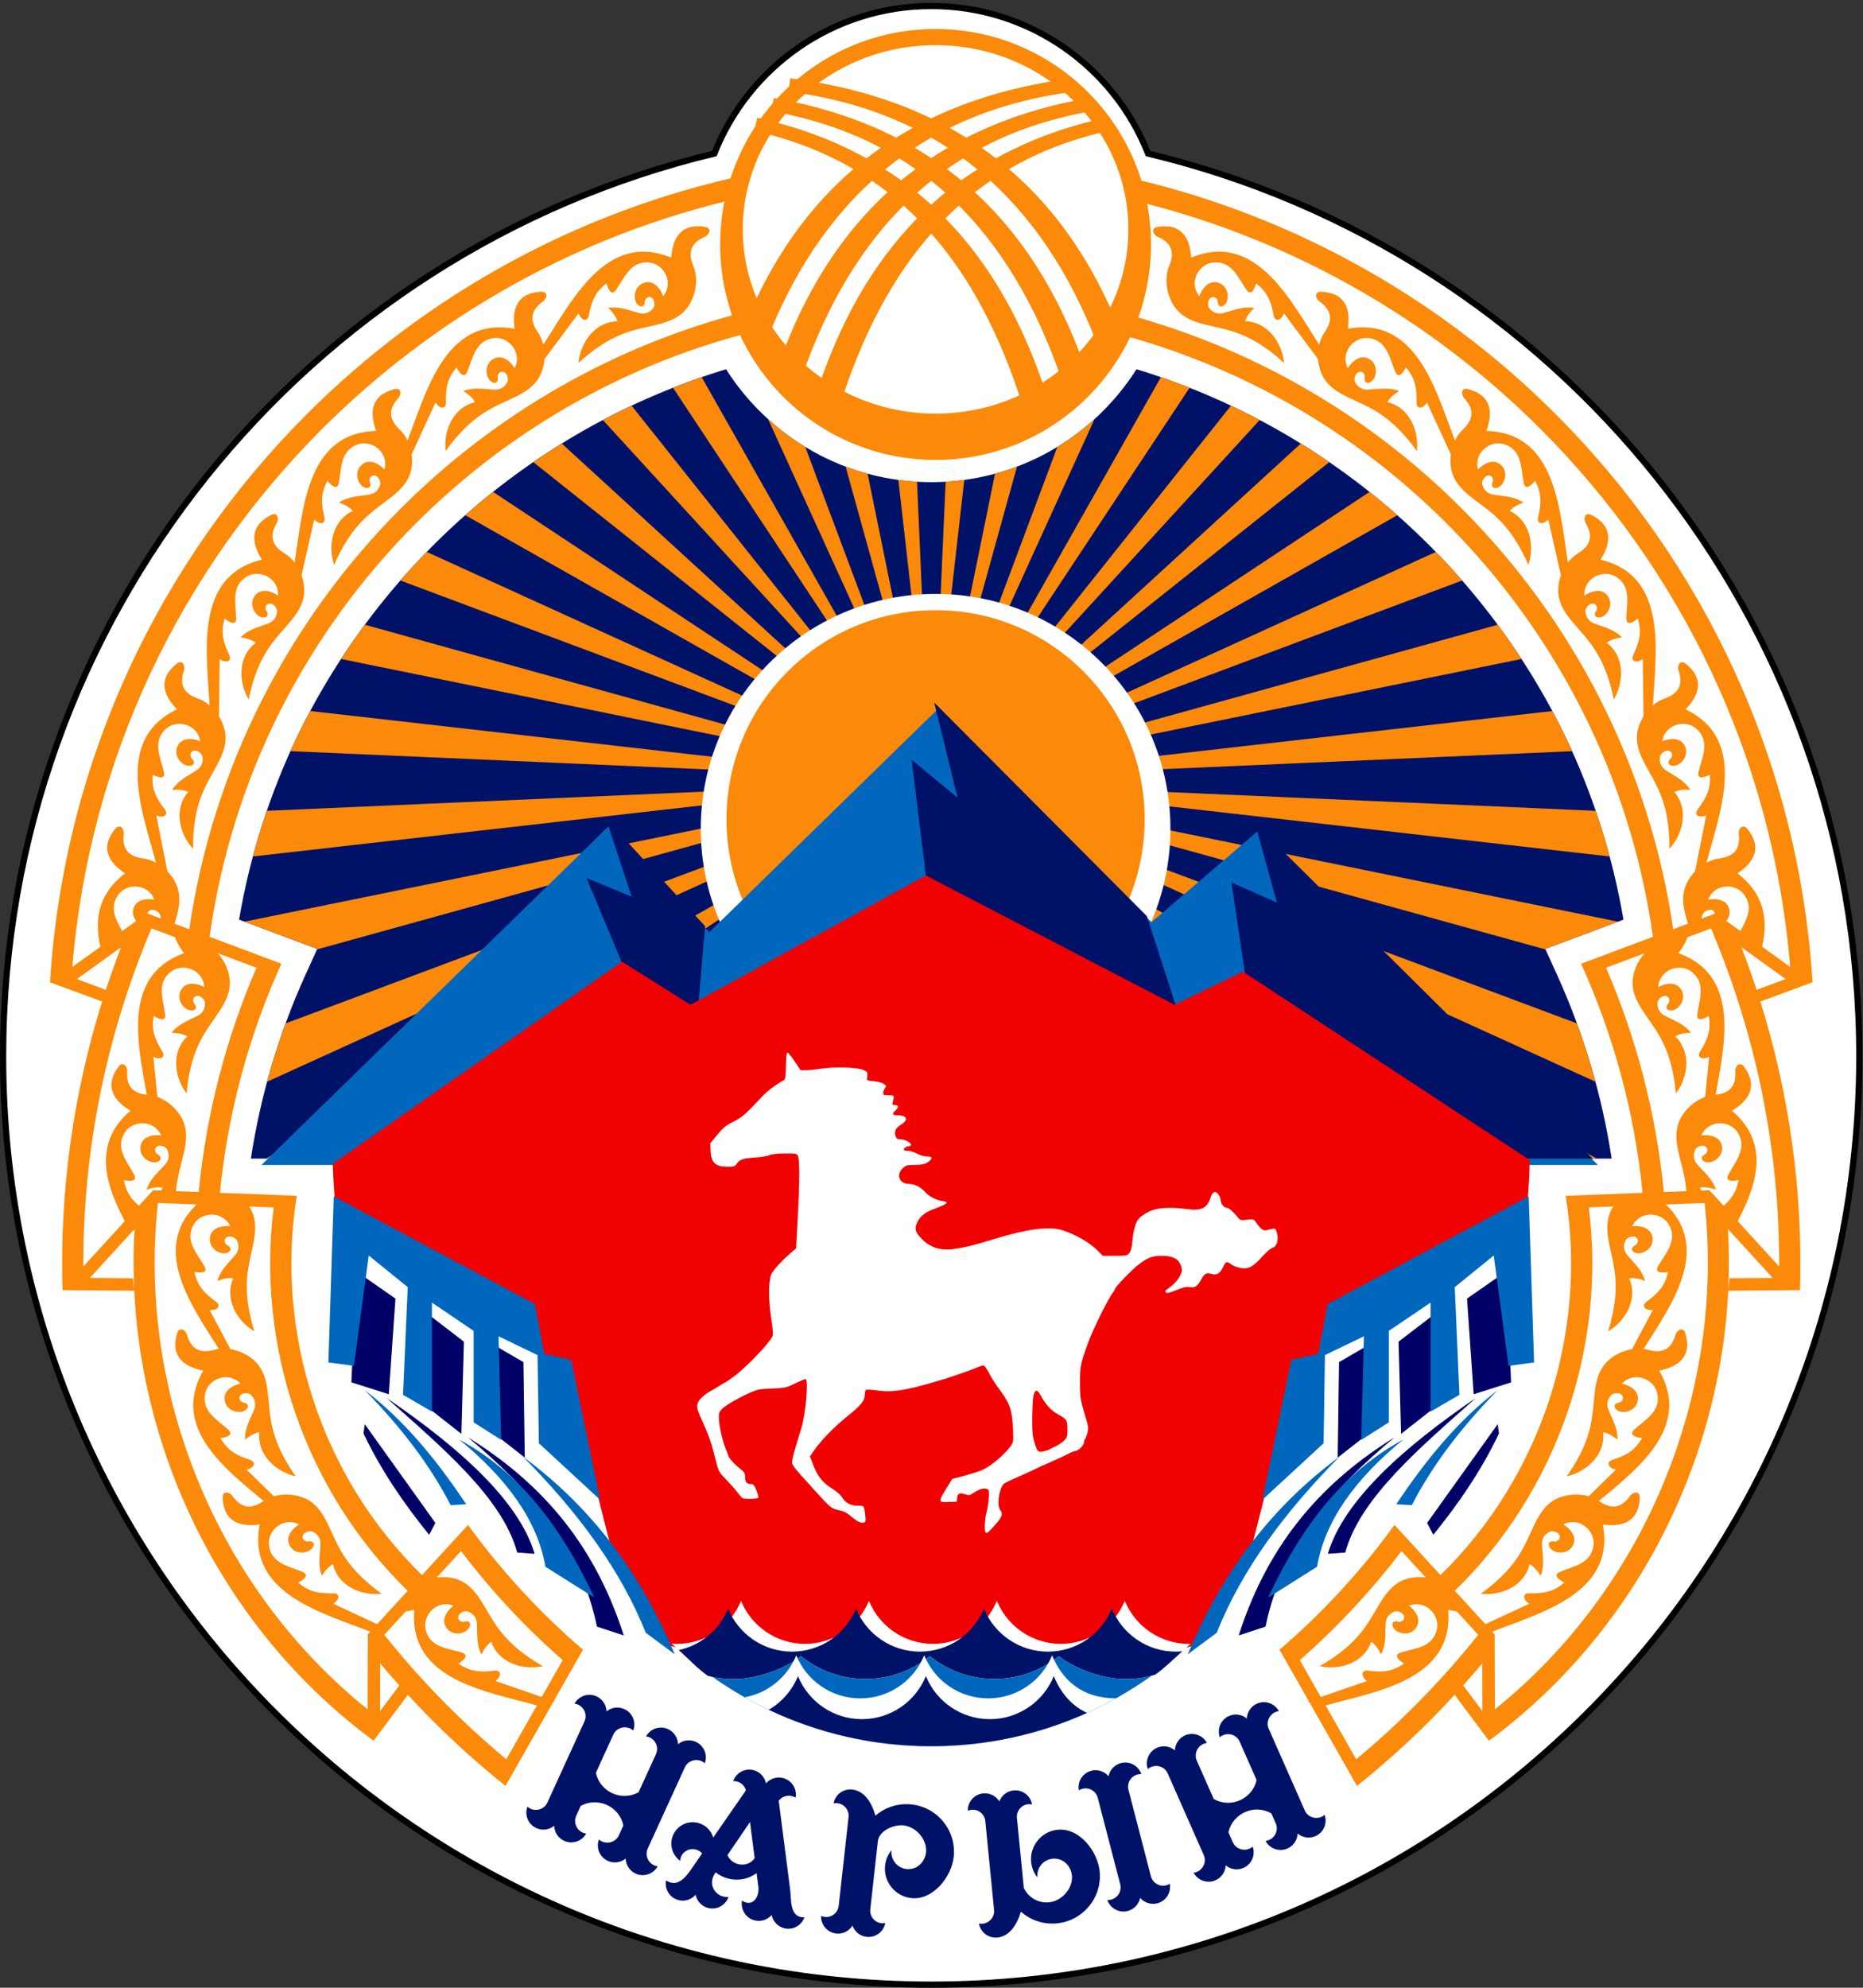 <?xml version="1.0" encoding="UTF-8" standalone="no"?>
<!-- Created with Inkscape (http://www.inkscape.org/) -->

<svg
   xmlns:dc="http://purl.org/dc/elements/1.1/"
   xmlns:cc="http://creativecommons.org/ns#"
   xmlns:rdf="http://www.w3.org/1999/02/22-rdf-syntax-ns#"
   xmlns:svg="http://www.w3.org/2000/svg"
   xmlns="http://www.w3.org/2000/svg"
   version="1.1"
   width="300"
   height="320"
   viewBox="0 0 84.667 90.311"
   id="svg2"
   xml:space="preserve"
   style="fill-rule:evenodd"><rect x="0" y="0" width="84.667" height="90.311" fill="#333333" stroke="none"/>
 <defs
   id="defs4"><style
     type="text/css"
     id="style6" /></defs>
 <g
   transform="matrix(0.081,0,0,0.081,2.822,42.333)"
   id="g4011"><path
     d="m 0,20 0,100 60,0 0,-20 -40,0 L 20,20 z"
     id="rect3023"
     style="fill:#9000cc;fill-opacity:1;stroke:none" /><path
     d="m 80,20 0,100 60,0 0,-20 -40,0 0,-20 40,0 L 140,60 l -40,0 0,-20 40,0 0,-20 z"
     id="rect3004"
     style="fill:#9000cc;fill-opacity:1;stroke:none" /><path
     d="m 210,40 0,20 20,0 c 5.523,0 10,4.477 10,10 0,5.523 -4.477,10 -10,10 l -20,0 0,20 20,0 c 16.569,0 30,-13.431 30,-30 0,-16.569 -13.431,-30 -30,-30 z m 20,-40 c -38.66,0 -70,31.34 -70,70 C 160,108.66 191.34,140 230,140 c 38.66,0 70,-31.34 70,-70 0,-38.66 -31.34,-70 -70,-70 z m 0,20 c 27.614,0 50,22.386 50,50 C 280,97.614 257.614,120 230,120 c -27.614,0 -50,-22.386 -50,-50 0,-27.614 22.386,-50 50,-50 z"
     id="path3029"
     style="fill:#9000cc;fill-opacity:1;stroke:none" /><path
     d="m 320,20 0,100 20,0 0,-62.781 40,62.781 20,0 0,-100 -20,0 0,62.781 L 340,20 z"
     id="rect3051"
     style="fill:#ff0000;fill-opacity:1;stroke:none" /><rect
     width="20"
     height="100"
     x="420"
     y="20"
     id="rect3002"
     style="fill:#9000cc;fill-opacity:1;stroke:none" /><path
     d="m 460,20 0,100 50,0 c 16.569,0 30,-13.431 30,-30 l 0,-40 C 540,33.431 526.569,20 510,20 z m 20,20 30,0 c 5.523,0 10,4.477 10,10 l 0,40 c 0,5.523 -4.477,10 -10,10 l -30,0 z"
     id="path3053"
     style="fill:#9000cc;fill-opacity:1;stroke:none" /><path
     d="m 660,20 -20,20 30,0 c 5.523,0 10,4.477 10,10 0,5.523 -4.477,10 -10,10 -16.569,0 -30,13.431 -30,30 l 0,30 60,0 0,-20 -40,0 0,-10 c 0,-5.523 4.477,-10 10,-10 16.569,0 30,-13.431 30,-30 0,-16.569 -13.431,-30 -30,-30 l -10,0 z"
     id="path3071"
     style="fill:#9000cc;fill-opacity:1;stroke:none" /><path
     d="m 790,3e-6 c -38.66,0 -70,31.34 -70,70 C 720,108.66 751.34,140 790,140 c 38.66,0 70,-31.34 70,-70 0,-38.66 -31.34,-70 -70,-70 z m 0,20 c 27.614,0 50,22.386 50,50 C 840,97.614 817.614,120 790,120 c -27.614,0 -50,-22.386 -50,-50 0,-27.614 22.386,-50 50,-50 z"
     id="path3041"
     style="fill:#9000cc;fill-opacity:1;stroke:none" /><path
     d="m 880,40 0,80 20,0 0,-100 z"
     id="rect3068"
     style="fill:#9000cc;fill-opacity:1;stroke:none" /><path
     d="m 920,20 0,60 30,0 c 5.523,0 10,4.477 10,10 0,5.523 -4.477,10 -10,10 l -30,0 20,20 10,0 c 16.569,0 30,-13.431 30,-30 0,-16.569 -13.431,-30 -30,-30 l -10,0 0,-20 40,0 0,-20 z"
     id="path3043"
     style="fill:#9000cc;fill-opacity:1;stroke:none" /></g><path
   d="m 42.322,1.085 c 4.466,0 8.234,2.995 9.403,7.086 7.306,1.754 13.834,5.505 18.974,10.645 6.697,6.697 11.039,15.752 11.674,25.812 l -2.37,0.877 c 1.304,4.171 1.937,8.593 1.8,13.112 l -3.261,0.027 c -0.388,7.936 -4.328,15.616 -10.877,20.445 l -1.099,-1.472 c -5.94,6.686 -14.6,10.901 -24.244,10.901 -9.644,0 -18.305,-4.215 -24.244,-10.901 l -1.099,1.472 C 10.43,74.26 6.489,66.58 6.102,58.644 l -3.261,-0.027 c -0.137,-4.519 0.496,-8.941 1.8,-13.112 l -2.37,-0.877 c 0.635,-10.06 4.976,-19.115 11.674,-25.812 5.14,-5.14 11.668,-8.891 18.974,-10.645 1.17,-4.091 4.938,-7.086 9.403,-7.086 z"
   id="path10"
   style="fill:#ffffff;fill-rule:nonzero" /><path
   d="m 42.325,0.273 c -4.478,0 -8.31,2.776 -9.86,6.703 C 13.926,11.416 0.141,28.096 0.141,47.995 c 0,23.295 18.889,42.175 42.183,42.175 23.295,0 42.175,-18.88 42.175,-42.175 0,-19.902 -13.782,-36.582 -32.323,-41.019 -1.55,-3.927 -5.373,-6.703 -9.851,-6.703 z"
   id="circle12"
   style="fill:#ffffff;stroke:#000000;stroke-width:0.282;stroke-miterlimit:4;stroke-opacity:1;stroke-dasharray:none" /><path
   d="m 51.649,16.775 c 8.585,2.613 15.642,8.737 19.496,16.7 1.239,2.596 2.137,5.385 2.636,8.307 l -3.553,1.332 0.531,1.167 0.001,0.002 c 1.205,2.656 2.044,5.473 2.484,8.357 l -61.843,0 c 0.44,-2.885 1.279,-5.701 2.484,-8.357 l 8.8e-4,-0.002 0.531,-1.167 -3.553,-1.332 c 0.499,-2.922 1.397,-5.71 2.635,-8.305 3.854,-7.964 10.911,-14.089 19.497,-16.702 1.959,3.084 5.404,5.131 9.327,5.131 3.923,0 7.368,-2.047 9.327,-5.131 z"
   id="_155966352"
   style="fill:#001268;fill-opacity:1" /><path
   d="m 52.758,17.135 c 0.439,0.151 0.874,0.312 1.304,0.482 l -10.658,16.111 -0.028,-0.017 9.383,-16.575 z m 3.186,1.295 c 0.441,0.208 0.875,0.425 1.305,0.652 l -13.588,14.836 -0.025,-0.022 12.308,-15.466 z m 3.173,1.721 c 0.439,0.271 0.87,0.553 1.294,0.844 l -16.526,13.152 -0.022,-0.025 15.253,-13.97 z m 3.124,2.197 c 0.43,0.342 0.851,0.696 1.263,1.06 l -19.431,11 -0.017,-0.028 18.186,-12.031 z m 3.014,2.728 c 0.41,0.422 0.809,0.855 1.196,1.298 l -22.235,8.32 -0.013,-0.031 21.052,-9.587 z m 2.812,3.309 c 0.375,0.507 0.736,1.025 1.081,1.554 l -24.835,5.06 -0.008,-0.032 23.762,-6.582 z m 2.482,3.919 c 0.207,0.386 0.406,0.776 0.597,1.171 0.103,0.217 0.204,0.435 0.303,0.654 l -27.089,1.188 -0.003,-0.033 26.191,-2.979 z m 1.972,4.534 c 0.234,0.682 0.445,1.373 0.633,2.075 l -28.797,-3.276 0.003,-0.033 28.16,1.235 z m 1.015,5.037 -3.306,1.239 0.011,0.024 -25.935,-7.184 0,-4e-5 0.008,-0.032 29.222,5.954 z m -1.868,4.623 c 0.319,0.871 0.6,1.755 0.841,2.65 l -28.305,-12.89 0.013,-0.031 27.451,10.271 z m 0.897,6.143 -4.172,0 -24.336,-16.1 0.017,-0.028 28.491,16.128 z m -56.309,0 -4.172,0 28.491,-16.128 0.017,0.028 -24.336,16.1 z m -4.117,-3.494 c 0.242,-0.895 0.523,-1.779 0.842,-2.65 l 27.451,-10.271 0.013,0.031 -28.305,12.89 z m 2.268,-6.01 0.011,-0.024 -3.306,-1.239 29.222,-5.954 0.008,0.032 -25.935,7.184 z m -2.914,-4.224 c 0.188,-0.701 0.4,-1.393 0.634,-2.075 l 28.16,-1.234 0.003,0.033 -28.796,3.276 z m 1.705,-4.784 c 0.098,-0.219 0.199,-0.436 0.302,-0.652 0.191,-0.396 0.391,-0.787 0.598,-1.173 l 26.191,2.979 -0.003,0.033 -27.089,-1.188 z m 2.302,-4.19 c 0.345,-0.529 0.706,-1.048 1.081,-1.554 l 23.762,6.582 0,5e-5 -0.008,0.032 -24.835,-5.06 z m 2.697,-3.565 c 0.387,-0.444 0.785,-0.877 1.196,-1.298 l 21.051,9.587 -0.013,0.031 -22.235,-8.32 z m 2.947,-2.966 c 0.412,-0.364 0.833,-0.717 1.263,-1.06 l 18.186,12.031 -0.017,0.028 -19.431,-11 z m 3.092,-2.413 c 0.424,-0.291 0.856,-0.573 1.295,-0.844 l 15.253,13.97 -0.022,0.025 -16.526,-13.151 z m 3.162,-1.913 c 0.429,-0.227 0.864,-0.445 1.305,-0.652 l 12.308,15.466 -0.025,0.022 -13.588,-14.836 z m 3.187,-1.466 c 0.43,-0.17 0.865,-0.33 1.304,-0.482 l 9.383,16.575 -0.028,0.017 -10.658,-16.111 z m 4.322,1.425 c 0.52,0.472 1.086,0.896 1.689,1.263 l 4.963,13.263 -0.031,0.013 -6.621,-14.538 z m 3.523,2.157 c 0.326,0.123 0.659,0.231 0.999,0.323 l 2.435,11.948 -0.032,0.008 -3.402,-12.279 z m 2.396,0.606 c 0.28,0.038 0.563,0.066 0.85,0.082 l 0.506,11.536 -0.033,0.003 -1.322,-11.621 z m 2.148,0.082 c 0.286,-0.017 0.57,-0.044 0.85,-0.082 l -1.322,11.621 -0.033,-0.003 0.506,-11.536 z m 2.246,-0.365 c 0.34,-0.092 0.673,-0.2 0.999,-0.323 l -3.401,12.279 -0.032,-0.008 2.435,-11.948 z m 2.834,-1.218 c 0.603,-0.367 1.169,-0.79 1.689,-1.263 l -6.621,14.538 -0.031,-0.013 4.963,-13.263 z"
   id="_155966448"
   style="fill:#fb8a0a;fill-opacity:1" /><path
   d="m 24.572,77.53 c -2.392,-0.676 -6.009,-1.151 -5.743,-4.39 -0.285,0.07 -0.565,0.103 -0.817,0.071 l 1.273,-1.39 c 0.276,-0.122 0.587,-0.178 0.893,-0.17 1.177,0.031 1.561,0.87 2.102,1.775 0.419,0.701 0.978,1.465 2.392,2.275 -0.948,0.207 -2.034,-0.175 -2.345,-1.11 -0.183,0.125 -0.327,0.33 -0.449,0.58 -0.24,-0.479 -0.179,-0.908 -0.208,-1.415 -0.013,-0.233 -0.136,-0.432 -0.397,-0.535 -0.174,-0.069 -0.507,0.099 -0.436,0.324 0.011,0.071 0.146,0.168 0.247,0.136 0.379,-0.099 0.334,0.252 0.108,0.413 -0.35,0.234 -0.832,0.13 -0.978,-0.282 -0.113,-0.319 0.136,-0.667 0.398,-0.858 -0.735,-0.291 -1.42,0.412 -1.267,1.081 0.187,0.815 0.977,0.844 1.641,1.047 0.393,0.12 0.014,0.402 -0.148,0.503 0.552,0.382 0.996,0.397 1.639,0.32 0.281,-0.034 0.353,0.219 0.046,0.473 l 2.692,0.927 -0.645,0.225 z"
   id="_155905104"
   style="fill:#fb8a0a;fill-opacity:1" /><path
   d="m 12.568,68.69 c -1.877,-1.629 -4.949,-3.597 -3.33,-6.416 -0.844,-0.17 -1.514,-0.612 -1.187,-1.701 0.093,-0.31 0.381,-0.159 0.446,0.07 0.181,0.641 0.584,0.871 1.245,0.684 0.439,-0.117 0.932,-0.038 1.351,0.173 1.052,0.529 1.043,1.451 1.148,2.5 0.081,0.812 0.262,1.742 1.198,3.076 -0.946,-0.216 -1.766,-1.023 -1.65,-2.002 -0.219,0.036 -0.436,0.16 -0.653,0.334 -0.014,-0.535 0.224,-0.898 0.413,-1.369 0.087,-0.216 0.061,-0.448 -0.132,-0.653 -0.128,-0.136 -0.501,-0.126 -0.532,0.108 -0.021,0.069 0.061,0.214 0.166,0.228 0.386,0.071 0.195,0.371 -0.078,0.42 -0.417,0.062 -0.808,-0.236 -0.765,-0.671 0.033,-0.337 0.407,-0.546 0.725,-0.607 -0.542,-0.576 -1.46,-0.231 -1.606,0.439 -0.177,0.817 0.526,1.18 1.04,1.646 0.305,0.276 -0.158,0.37 -0.348,0.392 0.337,0.58 0.732,0.783 1.348,0.987 0.269,0.089 0.227,0.349 -0.16,0.448 l 2.043,1.984 -0.679,-0.071 z"
   id="_157415344"
   style="fill:#fb8a0a;fill-opacity:1" /><path
   d="m 17.061,74.222 c -2.309,-0.919 -5.858,-1.765 -5.259,-4.959 -0.853,0.118 -1.631,-0.079 -1.682,-1.215 -0.014,-0.324 0.307,-0.276 0.444,-0.081 0.383,0.546 0.838,0.63 1.401,0.236 0.376,-0.255 0.867,-0.343 1.332,-0.282 1.168,0.152 1.463,1.026 1.908,1.982 0.344,0.74 0.821,1.558 2.145,2.509 -0.965,0.108 -2.005,-0.384 -2.218,-1.346 -0.195,0.106 -0.359,0.294 -0.506,0.531 -0.19,-0.501 -0.085,-0.921 -0.061,-1.429 0.011,-0.233 -0.09,-0.443 -0.34,-0.573 -0.166,-0.086 -0.515,0.046 -0.467,0.277 0.004,0.072 0.128,0.182 0.232,0.161 0.387,-0.06 0.306,0.285 0.064,0.422 -0.373,0.196 -0.841,0.043 -0.944,-0.381 -0.08,-0.329 0.205,-0.649 0.484,-0.812 -0.701,-0.366 -1.455,0.264 -1.371,0.944 0.102,0.83 0.885,0.941 1.524,1.211 0.379,0.16 -0.028,0.402 -0.199,0.485 0.509,0.437 0.949,0.498 1.598,0.487 0.283,-0.005 0.329,0.255 -0.003,0.475 l 2.194,1.019 -0.276,0.338 z"
   id="_157415584"
   style="fill:#fb8a0a;fill-opacity:1" /><path
   d="m 10.24,61.758 c -1.288,-2.125 -3.609,-4.939 -1.206,-7.127 l 2.061,-0.108 c 0.766,0.808 0.484,1.665 0.268,2.671 -0.172,0.798 -0.284,1.738 0.198,3.295 -0.835,-0.496 -1.368,-1.515 -0.958,-2.411 -0.219,-0.033 -0.464,0.018 -0.724,0.118 0.151,-0.514 0.488,-0.786 0.813,-1.177 0.149,-0.179 0.195,-0.408 0.074,-0.662 -0.08,-0.168 -0.439,-0.273 -0.54,-0.06 -0.041,0.06 -0.008,0.223 0.088,0.268 0.345,0.186 0.072,0.413 -0.203,0.376 -0.416,-0.068 -0.697,-0.473 -0.523,-0.873 0.135,-0.311 0.555,-0.395 0.876,-0.356 -0.339,-0.714 -1.32,-0.667 -1.663,-0.073 -0.419,0.723 0.139,1.284 0.486,1.885 0.206,0.356 -0.264,0.304 -0.451,0.267 0.143,0.656 0.457,0.969 0.981,1.352 0.229,0.167 0.109,0.401 -0.289,0.377 l 1.337,2.514 -0.625,-0.275 z"
   id="_157691368"
   style="fill:#fb8a0a;fill-opacity:1" /><path
   d="m 24.575,15.837 c 1.372,-2.072 2.927,-5.372 5.932,-4.131 0.059,-0.859 0.412,-1.58 1.533,-1.397 0.32,0.052 0.207,0.357 -0.012,0.451 -0.612,0.263 -0.788,0.691 -0.518,1.323 0.173,0.42 0.158,0.919 0.004,1.362 -0.388,1.112 -1.304,1.222 -2.331,1.461 -0.795,0.185 -1.693,0.485 -2.895,1.585 0.092,-0.966 0.787,-1.883 1.772,-1.895 -0.064,-0.213 -0.215,-0.412 -0.416,-0.605 0.529,-0.083 0.919,0.106 1.411,0.233 0.226,0.058 0.452,0.002 0.63,-0.215 0.118,-0.144 0.06,-0.513 -0.176,-0.514 -0.071,-0.011 -0.205,0.088 -0.205,0.194 -0.021,0.392 -0.342,0.241 -0.427,-0.024 -0.116,-0.405 0.13,-0.832 0.566,-0.846 0.338,-0.011 0.594,0.333 0.695,0.641 0.501,-0.612 0.04,-1.478 -0.643,-1.536 -0.833,-0.07 -1.102,0.674 -1.498,1.244 -0.234,0.338 -0.387,-0.109 -0.434,-0.294 -0.532,0.409 -0.682,0.827 -0.804,1.464 -0.053,0.278 -0.317,0.27 -0.465,-0.101 l -1.703,2.282 -0.018,-0.682 z"
   id="_155690880"
   style="fill:#fb8a0a;fill-opacity:1" /><path
   d="m 18.443,20.212 c 0.912,-2.312 1.747,-5.863 4.943,-5.274 -0.121,-0.852 0.074,-1.631 1.209,-1.685 0.324,-0.015 0.277,0.306 0.082,0.444 -0.544,0.384 -0.627,0.84 -0.232,1.401 0.256,0.375 0.346,0.866 0.286,1.331 -0.149,1.168 -1.022,1.466 -1.976,1.914 -0.739,0.346 -1.556,0.826 -2.503,2.152 -0.111,-0.964 0.378,-2.006 1.339,-2.222 -0.106,-0.195 -0.295,-0.358 -0.533,-0.505 0.5,-0.191 0.921,-0.087 1.428,-0.066 0.233,0.01 0.443,-0.092 0.572,-0.342 0.086,-0.166 -0.048,-0.515 -0.279,-0.466 -0.072,0.004 -0.182,0.129 -0.16,0.232 0.061,0.387 -0.285,0.307 -0.422,0.066 -0.197,-0.372 -0.046,-0.841 0.378,-0.945 0.329,-0.081 0.65,0.203 0.813,0.482 0.363,-0.702 -0.268,-1.454 -0.948,-1.368 -0.829,0.104 -0.938,0.888 -1.206,1.528 -0.159,0.379 -0.402,-0.026 -0.485,-0.197 -0.435,0.511 -0.495,0.951 -0.482,1.599 0.006,0.283 -0.254,0.33 -0.475,-0.002 l -1.192,2.586 -0.159,-0.664 z"
   id="_155966136"
   style="fill:#fb8a0a;fill-opacity:1" /><path
   d="m 13.355,25.766 c 0.411,-2.451 0.489,-6.098 3.738,-6.187 -0.295,-0.809 -0.267,-1.611 0.833,-1.9 0.313,-0.082 0.335,0.242 0.172,0.417 -0.453,0.489 -0.439,0.952 0.065,1.419 0.329,0.314 0.518,0.775 0.557,1.242 0.097,1.174 -0.695,1.647 -1.535,2.283 -0.651,0.492 -1.35,1.132 -2,2.626 -0.309,-0.92 -0.047,-2.041 0.848,-2.452 -0.145,-0.168 -0.363,-0.289 -0.626,-0.383 0.45,-0.291 0.883,-0.277 1.384,-0.361 0.23,-0.038 0.414,-0.182 0.488,-0.453 0.049,-0.18 -0.154,-0.493 -0.369,-0.398 -0.07,0.018 -0.151,0.164 -0.108,0.26 0.14,0.366 -0.214,0.36 -0.399,0.152 -0.27,-0.323 -0.219,-0.813 0.173,-1.003 0.305,-0.147 0.678,0.063 0.896,0.302 0.209,-0.763 -0.565,-1.366 -1.212,-1.141 -0.789,0.274 -0.733,1.064 -0.862,1.746 -0.077,0.404 -0.398,0.058 -0.516,-0.092 -0.32,0.59 -0.286,1.033 -0.139,1.664 0.064,0.276 -0.179,0.375 -0.465,0.097 l -0.628,2.777 -0.294,-0.616 z"
   id="_155904576"
   style="fill:#fb8a0a;fill-opacity:1" /><path
   d="m 9.533,32.257 c -0.108,-2.483 -0.789,-6.067 2.37,-6.829 -0.457,-0.73 -0.596,-1.52 0.419,-2.032 0.289,-0.146 0.377,0.167 0.255,0.372 -0.341,0.572 -0.232,1.023 0.359,1.375 0.387,0.238 0.668,0.651 0.803,1.1 0.339,1.128 -0.337,1.755 -1.027,2.552 -0.534,0.617 -1.085,1.387 -1.411,2.984 -0.493,-0.836 -0.471,-1.986 0.32,-2.575 -0.176,-0.135 -0.416,-0.207 -0.692,-0.245 0.379,-0.378 0.806,-0.455 1.278,-0.641 0.217,-0.086 0.367,-0.264 0.383,-0.545 0.011,-0.186 -0.253,-0.451 -0.444,-0.312 -0.065,0.033 -0.114,0.192 -0.051,0.277 0.213,0.329 -0.135,0.396 -0.359,0.232 -0.332,-0.26 -0.384,-0.75 -0.039,-1.017 0.267,-0.208 0.676,-0.079 0.939,0.109 0.046,-0.789 -0.836,-1.219 -1.423,-0.864 -0.715,0.433 -0.496,1.193 -0.48,1.887 0.009,0.411 -0.378,0.139 -0.524,0.017 -0.19,0.644 -0.065,1.07 0.21,1.657 0.12,0.256 -0.098,0.404 -0.435,0.192 l -0.037,2.847 -0.415,-0.542 z"
   id="_157414648"
   style="fill:#fb8a0a;fill-opacity:1" /><path
   d="m 7.144,39.4 c -0.621,-2.406 -2.033,-5.77 0.899,-7.172 -0.599,-0.619 -0.899,-1.363 -0.012,-2.074 0.253,-0.203 0.404,0.085 0.327,0.311 -0.215,0.631 -0.014,1.049 0.636,1.27 0.428,0.153 0.789,0.498 1.014,0.909 0.566,1.032 0.035,1.787 -0.474,2.71 -0.394,0.715 -0.773,1.583 -0.76,3.212 -0.656,-0.715 -0.873,-1.845 -0.223,-2.585 -0.201,-0.095 -0.45,-0.116 -0.728,-0.095 0.292,-0.449 0.694,-0.612 1.117,-0.892 0.194,-0.129 0.304,-0.335 0.262,-0.612 -0.028,-0.184 -0.341,-0.388 -0.499,-0.213 -0.056,0.045 -0.071,0.211 0.007,0.282 0.277,0.278 -0.05,0.416 -0.303,0.301 -0.378,-0.185 -0.531,-0.653 -0.25,-0.987 0.218,-0.259 0.645,-0.218 0.941,-0.088 -0.119,-0.782 -1.072,-1.019 -1.572,-0.55 -0.61,0.572 -0.237,1.27 -0.077,1.945 0.094,0.4 -0.34,0.215 -0.509,0.125 -0.052,0.669 0.158,1.06 0.55,1.577 0.171,0.226 -0.011,0.416 -0.386,0.278 l 0.556,2.793 -0.519,-0.443 z"
   id="_157416280"
   style="fill:#fb8a0a;fill-opacity:1" /><path
   d="m 4.639,43.315 c -0.377,-1.318 -0.288,-2.611 1.042,-3.633 -0.714,-0.481 -1.163,-1.147 -0.443,-2.027 0.205,-0.251 0.413,-8.7e-4 0.385,0.236 -0.079,0.662 0.204,1.029 0.887,1.11 0.45,0.06 0.875,0.323 1.181,0.678 0.717,0.832 0.45,1.626 0.162,2.548 l -0.583,-0.226 c 0.055,-0.132 0.06,-0.286 -0.005,-0.456 -0.066,-0.175 -0.415,-0.309 -0.533,-0.105 -0.046,0.056 -0.026,0.221 0.066,0.274 l -0.426,0.28 c -0.287,-0.167 -0.428,-0.516 -0.257,-0.835 0.16,-0.298 0.585,-0.347 0.902,-0.282 -0.279,-0.74 -1.26,-0.774 -1.652,-0.211 -0.464,0.666 0.004,1.256 0.302,1.865 l -1.028,0.784 z"
   id="_155905296"
   style="fill:#fb8a0a;fill-opacity:1" /><path
   d="m 6.776,50.356 c -0.385,-2.455 -1.463,-5.94 1.592,-7.051 -0.23,-0.29 -0.404,-0.597 -0.451,-0.903 l 1.445,0.504 c 0.411,0.194 0.737,0.572 0.921,1.003 0.463,1.083 -0.138,1.782 -0.735,2.651 -0.462,0.673 -0.923,1.5 -1.068,3.123 -0.584,-0.775 -0.69,-1.921 0.03,-2.594 -0.19,-0.114 -0.436,-0.159 -0.715,-0.166 0.334,-0.418 0.75,-0.542 1.199,-0.78 0.206,-0.109 0.335,-0.303 0.32,-0.584 -0.01,-0.186 -0.302,-0.419 -0.476,-0.261 -0.061,0.04 -0.092,0.203 -0.02,0.281 0.249,0.303 -0.09,0.409 -0.331,0.271 -0.359,-0.221 -0.465,-0.702 -0.152,-1.006 0.243,-0.236 0.663,-0.155 0.946,0.004 -0.043,-0.79 -0.968,-1.118 -1.511,-0.7 -0.662,0.51 -0.359,1.241 -0.266,1.929 0.055,0.407 -0.36,0.181 -0.518,0.075 -0.117,0.661 0.055,1.071 0.394,1.623 0.148,0.241 -0.052,0.413 -0.411,0.239 l 0.282,2.833 -0.474,-0.492 z"
   id="_155919536"
   style="fill:#fb8a0a;fill-opacity:1" /><path
   d="m 5.798,55.718 c -0.977,-1.779 -1.663,-3.722 0.133,-5.255 -0.738,-0.444 -1.22,-1.086 -0.546,-2.001 0.192,-0.261 0.412,-0.022 0.396,0.216 -0.045,0.665 0.256,1.017 0.942,1.063 0.453,0.037 0.89,0.278 1.214,0.617 0.813,0.852 0.494,1.718 0.239,2.741 -0.092,0.371 -0.173,0.774 -0.188,1.259 l -0.731,-0.021 c 0.026,-0.128 0.069,-0.255 0.131,-0.38 -0.218,-0.04 -0.464,0.004 -0.728,0.095 0.167,-0.509 0.513,-0.77 0.85,-1.15 0.155,-0.174 0.208,-0.402 0.095,-0.659 -0.075,-0.171 -0.43,-0.287 -0.537,-0.078 -0.043,0.058 -0.015,0.222 0.08,0.271 0.339,0.197 0.059,0.415 -0.215,0.369 -0.413,-0.081 -0.681,-0.495 -0.495,-0.889 0.145,-0.306 0.567,-0.377 0.887,-0.327 -0.316,-0.725 -1.298,-0.709 -1.66,-0.127 -0.442,0.709 0.098,1.288 0.426,1.9 0.194,0.362 -0.274,0.295 -0.459,0.252 0.122,0.66 0.426,0.984 0.937,1.383 l -0.771,0.721 z"
   id="_155691096"
   style="fill:#fb8a0a;fill-opacity:1" /><path
   d="m 59.073,75.427 c 1.718,-1.507 3.262,-3.17 4.621,-4.956 l 3.485,3.805 c -1.635,2.048 -3.487,3.946 -5.544,5.655 l -2.562,-4.504 z m 8.865,2.235 -0.011,-3.409 -1.81,-1.977 c 4.645,-4.511 6.895,-11.079 6.087,-17.417 l 5.265,-0.203 c 0.942,8.628 -2.688,17.502 -9.531,23.006 z m -0.575,-2.089 0.007,2.169 -0.872,-1.168 c 0.294,-0.329 0.583,-0.663 0.865,-1.001 z m 8.679,-33.355 c -1.085,-7.42 -4.561,-14.065 -9.621,-19.124 -4.285,-4.285 -9.706,-7.434 -15.773,-8.957 l 0,0.992 c 5.798,1.503 10.981,4.537 15.091,8.646 4.965,4.965 8.36,11.497 9.381,18.788 l -3.264,1.223 c 1.477,3.258 2.436,6.77 2.793,10.409 l -3.494,0.135 c 1.007,6.225 -1.107,12.767 -5.691,17.233 l -2.088,-2.28 c -1.499,2.067 -3.247,3.973 -5.226,5.67 l 3.52,6.189 c 1.596,-1.276 3.077,-2.661 4.438,-4.139 l 1.558,2.085 c 6.549,-4.829 10.489,-12.509 10.877,-20.445 l 3.261,-0.027 c 0.137,-4.519 -0.496,-8.941 -1.8,-13.112 l 2.37,-0.877 c -0.635,-10.06 -4.976,-19.115 -11.674,-25.812 -5.365,-5.365 -12.244,-9.218 -19.94,-10.864 0.097,0.337 0.173,0.682 0.226,1.034 7.337,1.658 13.894,5.375 19.032,10.513 6.37,6.37 10.555,14.921 11.34,24.434 l -2.609,-1.877 0,-5e-5 -0.778,-0.56 -1.929,0.723 z m -0.428,11.94 c -0.343,-3.551 -1.242,-6.984 -2.625,-10.19 l 4.77,-1.787 c 2.026,4.779 3.119,9.991 3.099,15.362 l -3.171,-3.465 -2.073,0.08 z m 4.945,3.901 -1.959,0.016 -0.057,0.543 c 0.044,-0.923 0.041,-1.849 -0.012,-2.775 l 2.028,2.216 z m 0.589,-13.578 -1.315,0.493 c -0.214,-0.652 -0.444,-1.297 -0.69,-1.936 l 2.005,1.443 z"
   id="_158243288"
   style="fill:#fb8a0a;fill-opacity:1;fill-rule:nonzero" /><path
   d="m 60.072,77.53 c 2.392,-0.676 6.009,-1.151 5.743,-4.39 0.285,0.07 0.565,0.103 0.817,0.071 l -1.273,-1.39 c -0.276,-0.122 -0.587,-0.178 -0.893,-0.17 -1.177,0.031 -1.561,0.87 -2.102,1.775 -0.419,0.701 -0.978,1.465 -2.392,2.275 0.948,0.207 2.034,-0.175 2.345,-1.11 0.183,0.125 0.327,0.33 0.449,0.58 0.24,-0.479 0.179,-0.908 0.208,-1.415 0.013,-0.233 0.136,-0.432 0.397,-0.535 0.174,-0.069 0.507,0.099 0.436,0.324 -0.011,0.071 -0.146,0.168 -0.247,0.136 -0.379,-0.099 -0.334,0.252 -0.108,0.413 0.35,0.234 0.832,0.13 0.978,-0.282 0.113,-0.319 -0.136,-0.667 -0.398,-0.858 0.735,-0.291 1.42,0.412 1.267,1.081 -0.187,0.815 -0.977,0.844 -1.641,1.047 -0.393,0.12 -0.014,0.402 0.148,0.503 -0.552,0.382 -0.996,0.397 -1.639,0.32 -0.281,-0.034 -0.353,0.219 -0.046,0.473 l -2.692,0.927 0.645,0.225 z"
   id="_156748160"
   style="fill:#fb8a0a;fill-opacity:1" /><path
   d="m 72.075,68.69 c 1.877,-1.629 4.949,-3.597 3.33,-6.416 0.844,-0.17 1.514,-0.612 1.187,-1.701 -0.093,-0.31 -0.381,-0.159 -0.446,0.07 -0.181,0.641 -0.584,0.871 -1.245,0.684 -0.439,-0.117 -0.932,-0.038 -1.351,0.173 -1.052,0.529 -1.043,1.451 -1.148,2.5 -0.081,0.812 -0.262,1.742 -1.198,3.076 0.946,-0.216 1.766,-1.023 1.65,-2.002 0.219,0.036 0.436,0.16 0.653,0.334 0.014,-0.535 -0.224,-0.898 -0.413,-1.369 -0.087,-0.216 -0.061,-0.448 0.132,-0.653 0.128,-0.136 0.501,-0.126 0.532,0.108 0.021,0.069 -0.061,0.214 -0.166,0.228 -0.386,0.071 -0.195,0.371 0.078,0.42 0.417,0.062 0.808,-0.236 0.765,-0.671 -0.033,-0.337 -0.407,-0.546 -0.725,-0.607 0.542,-0.576 1.46,-0.231 1.606,0.439 0.177,0.817 -0.526,1.18 -1.04,1.646 -0.305,0.276 0.158,0.37 0.348,0.392 -0.337,0.58 -0.732,0.783 -1.348,0.987 -0.269,0.089 -0.227,0.349 0.16,0.448 l -2.043,1.984 0.679,-0.071 z"
   id="_157414480"
   style="fill:#fb8a0a;fill-opacity:1" /><path
   d="m 67.582,74.222 c 2.309,-0.919 5.858,-1.765 5.259,-4.959 0.853,0.118 1.631,-0.079 1.682,-1.215 0.014,-0.324 -0.307,-0.276 -0.444,-0.081 -0.383,0.546 -0.838,0.63 -1.401,0.236 -0.376,-0.255 -0.867,-0.343 -1.332,-0.282 -1.168,0.152 -1.463,1.026 -1.908,1.982 -0.344,0.74 -0.821,1.558 -2.145,2.509 0.965,0.108 2.005,-0.384 2.218,-1.346 0.195,0.106 0.359,0.294 0.506,0.531 0.19,-0.501 0.085,-0.921 0.061,-1.429 -0.011,-0.233 0.09,-0.443 0.34,-0.573 0.166,-0.086 0.515,0.046 0.467,0.277 -0.004,0.072 -0.128,0.182 -0.232,0.161 -0.387,-0.06 -0.306,0.285 -0.064,0.422 0.373,0.196 0.841,0.043 0.944,-0.381 0.08,-0.329 -0.205,-0.649 -0.484,-0.812 0.701,-0.366 1.455,0.264 1.371,0.944 -0.102,0.83 -0.885,0.941 -1.524,1.211 -0.379,0.16 0.028,0.402 0.199,0.485 -0.509,0.437 -0.949,0.498 -1.598,0.487 -0.283,-0.005 -0.329,0.255 0.003,0.475 l -2.194,1.019 0.276,0.338 z"
   id="_156387304"
   style="fill:#fb8a0a;fill-opacity:1" /><path
   d="m 74.403,61.758 c 1.288,-2.125 3.609,-4.939 1.206,-7.127 l -2.061,-0.108 c -0.766,0.808 -0.484,1.665 -0.268,2.671 0.172,0.798 0.284,1.738 -0.198,3.295 0.835,-0.496 1.368,-1.515 0.958,-2.411 0.219,-0.033 0.464,0.018 0.724,0.118 -0.151,-0.514 -0.488,-0.786 -0.813,-1.177 -0.149,-0.179 -0.195,-0.408 -0.074,-0.662 0.08,-0.168 0.439,-0.273 0.54,-0.06 0.041,0.06 0.008,0.223 -0.088,0.268 -0.345,0.186 -0.072,0.413 0.203,0.376 0.416,-0.068 0.697,-0.473 0.523,-0.873 -0.135,-0.311 -0.555,-0.395 -0.876,-0.356 0.339,-0.714 1.32,-0.667 1.663,-0.073 0.419,0.723 -0.139,1.284 -0.486,1.885 -0.206,0.356 0.264,0.304 0.451,0.267 -0.143,0.656 -0.457,0.969 -0.981,1.352 -0.229,0.167 -0.109,0.401 0.289,0.377 l -1.337,2.514 0.625,-0.275 z"
   id="_157414720"
   style="fill:#fb8a0a;fill-opacity:1" /><path
   d="m 60.069,15.837 c -1.372,-2.072 -2.927,-5.372 -5.932,-4.131 -0.059,-0.859 -0.412,-1.58 -1.533,-1.397 -0.32,0.052 -0.207,0.357 0.012,0.451 0.612,0.263 0.788,0.691 0.518,1.323 -0.173,0.42 -0.158,0.919 -0.003,1.362 0.388,1.112 1.304,1.222 2.331,1.461 0.795,0.185 1.693,0.485 2.895,1.585 -0.092,-0.966 -0.787,-1.883 -1.772,-1.895 0.064,-0.213 0.215,-0.412 0.416,-0.605 -0.529,-0.083 -0.919,0.106 -1.411,0.233 -0.226,0.058 -0.452,0.002 -0.63,-0.215 -0.118,-0.144 -0.06,-0.513 0.176,-0.514 0.071,-0.011 0.205,0.088 0.205,0.194 0.021,0.392 0.342,0.241 0.427,-0.024 0.116,-0.405 -0.13,-0.832 -0.566,-0.846 -0.338,-0.011 -0.594,0.333 -0.695,0.641 -0.501,-0.612 -0.04,-1.478 0.643,-1.536 0.833,-0.07 1.102,0.674 1.498,1.244 0.234,0.338 0.387,-0.109 0.434,-0.294 0.532,0.409 0.682,0.827 0.804,1.464 0.053,0.278 0.317,0.27 0.465,-0.101 l 1.703,2.282 0.018,-0.682 z"
   id="_155974336"
   style="fill:#fb8a0a;fill-opacity:1" /><path
   d="m 66.2,20.212 c -0.912,-2.312 -1.747,-5.863 -4.943,-5.274 0.121,-0.852 -0.074,-1.631 -1.209,-1.685 -0.324,-0.015 -0.277,0.306 -0.082,0.444 0.544,0.384 0.627,0.84 0.232,1.401 -0.256,0.375 -0.346,0.866 -0.286,1.331 0.149,1.168 1.022,1.466 1.976,1.914 0.739,0.346 1.556,0.826 2.503,2.152 0.111,-0.964 -0.378,-2.006 -1.339,-2.222 0.106,-0.195 0.295,-0.358 0.533,-0.505 -0.5,-0.191 -0.921,-0.087 -1.428,-0.066 -0.233,0.01 -0.443,-0.092 -0.572,-0.342 -0.086,-0.166 0.048,-0.515 0.279,-0.466 0.072,0.004 0.182,0.129 0.16,0.232 -0.061,0.387 0.285,0.307 0.422,0.066 0.197,-0.372 0.046,-0.841 -0.378,-0.945 -0.329,-0.081 -0.65,0.203 -0.813,0.482 -0.363,-0.702 0.268,-1.454 0.948,-1.368 0.829,0.104 0.938,0.888 1.206,1.528 0.159,0.379 0.402,-0.026 0.485,-0.197 0.435,0.511 0.495,0.951 0.482,1.599 -0.006,0.283 0.254,0.33 0.475,-0.002 l 1.192,2.586 0.159,-0.664 z"
   id="_155919872"
   style="fill:#fb8a0a;fill-opacity:1" /><path
   d="m 71.289,25.766 c -0.411,-2.451 -0.489,-6.098 -3.738,-6.187 0.295,-0.809 0.267,-1.611 -0.833,-1.9 -0.313,-0.082 -0.335,0.242 -0.172,0.417 0.453,0.489 0.439,0.952 -0.065,1.419 -0.329,0.314 -0.518,0.775 -0.557,1.242 -0.097,1.174 0.695,1.647 1.535,2.283 0.651,0.492 1.35,1.132 2,2.626 0.309,-0.92 0.047,-2.041 -0.848,-2.452 0.145,-0.168 0.363,-0.289 0.626,-0.383 -0.45,-0.291 -0.883,-0.277 -1.384,-0.361 -0.23,-0.038 -0.414,-0.182 -0.488,-0.453 -0.049,-0.18 0.154,-0.493 0.369,-0.398 0.07,0.018 0.151,0.164 0.108,0.26 -0.14,0.366 0.214,0.36 0.399,0.152 0.27,-0.323 0.219,-0.813 -0.173,-1.003 -0.305,-0.147 -0.678,0.063 -0.896,0.302 -0.209,-0.763 0.565,-1.366 1.212,-1.141 0.789,0.274 0.733,1.064 0.862,1.746 0.077,0.404 0.398,0.058 0.516,-0.092 0.32,0.59 0.286,1.033 0.139,1.664 -0.064,0.276 0.179,0.375 0.465,0.097 l 0.628,2.777 0.294,-0.616 z"
   id="_157690488"
   style="fill:#fb8a0a;fill-opacity:1" /><path
   d="m 75.11,32.257 c 0.108,-2.483 0.789,-6.067 -2.37,-6.829 0.457,-0.73 0.596,-1.52 -0.419,-2.032 -0.289,-0.146 -0.377,0.167 -0.255,0.372 0.341,0.572 0.232,1.023 -0.359,1.375 -0.387,0.238 -0.668,0.651 -0.803,1.1 -0.339,1.128 0.337,1.755 1.027,2.552 0.534,0.617 1.085,1.387 1.411,2.984 0.493,-0.836 0.471,-1.986 -0.32,-2.575 0.176,-0.135 0.416,-0.207 0.692,-0.245 -0.379,-0.378 -0.806,-0.455 -1.278,-0.641 -0.217,-0.086 -0.367,-0.264 -0.383,-0.545 -0.011,-0.186 0.253,-0.451 0.444,-0.312 0.065,0.033 0.114,0.192 0.051,0.277 -0.213,0.329 0.135,0.396 0.359,0.232 0.332,-0.26 0.384,-0.75 0.039,-1.017 -0.267,-0.208 -0.676,-0.079 -0.939,0.109 -0.046,-0.789 0.836,-1.219 1.423,-0.864 0.715,0.433 0.496,1.193 0.48,1.887 -0.009,0.411 0.378,0.139 0.524,0.017 0.19,0.644 0.065,1.07 -0.21,1.657 -0.12,0.256 0.098,0.404 0.435,0.192 l 0.037,2.847 0.416,-0.542 z"
   id="_155965992"
   style="fill:#fb8a0a;fill-opacity:1" /><path
   d="m 77.499,39.4 c 0.621,-2.406 2.033,-5.77 -0.899,-7.172 0.599,-0.619 0.899,-1.363 0.012,-2.074 -0.253,-0.203 -0.404,0.085 -0.327,0.311 0.215,0.631 0.014,1.049 -0.636,1.27 -0.428,0.153 -0.789,0.498 -1.014,0.909 -0.566,1.032 -0.035,1.787 0.474,2.71 0.394,0.715 0.773,1.583 0.76,3.212 0.656,-0.715 0.873,-1.845 0.223,-2.585 0.201,-0.095 0.45,-0.116 0.728,-0.095 -0.292,-0.449 -0.694,-0.612 -1.117,-0.892 -0.194,-0.129 -0.304,-0.335 -0.262,-0.612 0.028,-0.184 0.341,-0.388 0.499,-0.213 0.056,0.045 0.071,0.211 -0.007,0.282 -0.277,0.278 0.05,0.416 0.303,0.301 0.378,-0.185 0.531,-0.653 0.25,-0.987 -0.218,-0.259 -0.645,-0.218 -0.941,-0.088 0.119,-0.782 1.072,-1.019 1.572,-0.55 0.61,0.572 0.237,1.27 0.077,1.945 -0.094,0.4 0.34,0.215 0.509,0.125 0.052,0.669 -0.158,1.06 -0.55,1.577 -0.171,0.226 0.011,0.416 0.386,0.278 l -0.556,2.793 0.519,-0.443 z"
   id="_155690664"
   style="fill:#fb8a0a;fill-opacity:1" /><path
   d="m 80.005,43.315 c 0.377,-1.318 0.288,-2.611 -1.042,-3.633 0.714,-0.481 1.163,-1.147 0.443,-2.027 -0.205,-0.251 -0.413,-8.7e-4 -0.385,0.236 0.079,0.662 -0.204,1.029 -0.887,1.11 -0.45,0.06 -0.875,0.323 -1.181,0.678 -0.717,0.832 -0.449,1.626 -0.162,2.548 l 0.583,-0.226 c -0.055,-0.132 -0.06,-0.286 0.005,-0.456 0.066,-0.175 0.415,-0.309 0.533,-0.105 0.046,0.056 0.026,0.221 -0.066,0.274 l 0.426,0.28 c 0.287,-0.167 0.428,-0.516 0.257,-0.835 -0.16,-0.298 -0.585,-0.347 -0.902,-0.282 0.279,-0.74 1.26,-0.774 1.652,-0.211 0.464,0.666 -0.004,1.256 -0.302,1.865 l 1.028,0.784 z"
   id="_155965848"
   style="fill:#fb8a0a;fill-opacity:1" /><path
   d="m 77.867,50.356 c 0.385,-2.455 1.463,-5.94 -1.592,-7.051 0.23,-0.29 0.404,-0.597 0.451,-0.903 l -1.445,0.504 c -0.411,0.194 -0.737,0.572 -0.921,1.003 -0.463,1.083 0.138,1.782 0.735,2.651 0.462,0.673 0.923,1.5 1.068,3.123 0.584,-0.775 0.69,-1.921 -0.03,-2.594 0.19,-0.114 0.436,-0.159 0.715,-0.166 -0.334,-0.418 -0.75,-0.542 -1.199,-0.78 -0.206,-0.109 -0.335,-0.303 -0.32,-0.584 0.01,-0.186 0.302,-0.419 0.476,-0.261 0.061,0.04 0.092,0.203 0.02,0.281 -0.249,0.303 0.09,0.409 0.331,0.271 0.359,-0.221 0.465,-0.702 0.152,-1.006 -0.243,-0.236 -0.663,-0.155 -0.946,0.004 0.043,-0.79 0.968,-1.118 1.511,-0.7 0.662,0.51 0.359,1.241 0.266,1.929 -0.055,0.407 0.36,0.181 0.518,0.075 0.117,0.661 -0.055,1.071 -0.394,1.623 -0.148,0.241 0.052,0.413 0.411,0.239 l -0.282,2.833 0.474,-0.492 z"
   id="_156748184"
   style="fill:#fb8a0a;fill-opacity:1" /><path
   d="m 78.845,55.718 c 0.977,-1.779 1.663,-3.722 -0.133,-5.255 0.738,-0.444 1.22,-1.086 0.546,-2.001 -0.192,-0.261 -0.412,-0.022 -0.396,0.216 0.045,0.665 -0.256,1.017 -0.942,1.063 -0.453,0.037 -0.89,0.278 -1.214,0.617 -0.813,0.852 -0.494,1.718 -0.239,2.741 0.092,0.371 0.173,0.774 0.188,1.259 l 0.731,-0.021 c -0.026,-0.128 -0.069,-0.255 -0.131,-0.38 0.218,-0.04 0.464,0.004 0.728,0.095 -0.167,-0.509 -0.513,-0.77 -0.85,-1.15 -0.155,-0.174 -0.208,-0.402 -0.095,-0.659 0.075,-0.171 0.43,-0.287 0.537,-0.078 0.043,0.058 0.015,0.222 -0.08,0.271 -0.339,0.197 -0.059,0.415 0.215,0.369 0.413,-0.081 0.681,-0.495 0.495,-0.889 -0.145,-0.306 -0.567,-0.377 -0.887,-0.327 0.316,-0.725 1.298,-0.709 1.66,-0.127 0.442,0.709 -0.098,1.288 -0.426,1.9 -0.194,0.362 0.274,0.295 0.459,0.252 -0.122,0.66 -0.426,0.984 -0.937,1.383 l 0.771,0.721 z"
   id="_157416064"
   style="fill:#fb8a0a;fill-opacity:1" /><path
   d="m 25.571,75.427 c -1.718,-1.507 -3.262,-3.17 -4.621,-4.956 l -3.485,3.805 c 1.635,2.048 3.487,3.946 5.544,5.655 l 2.562,-4.504 z m -8.865,2.235 0.011,-3.409 1.81,-1.977 c -4.645,-4.511 -6.895,-11.079 -6.087,-17.417 l -5.265,-0.203 c -0.942,8.628 2.688,17.502 9.531,23.006 z m 0.575,-2.089 -0.007,2.169 0.872,-1.168 c -0.294,-0.329 -0.583,-0.663 -0.865,-1.001 z M 8.602,42.218 c 1.085,-7.42 4.561,-14.065 9.621,-19.124 4.285,-4.285 9.706,-7.434 15.773,-8.957 l 0,0.992 c -5.798,1.503 -10.981,4.537 -15.091,8.646 -4.965,4.965 -8.36,11.497 -9.381,18.788 l 3.264,1.223 c -1.477,3.258 -2.436,6.77 -2.793,10.409 l 3.494,0.135 c -1.007,6.225 1.107,12.767 5.691,17.233 l 2.088,-2.28 c 1.499,2.067 3.247,3.973 5.226,5.67 l -3.52,6.189 c -1.596,-1.276 -3.077,-2.661 -4.438,-4.139 l -1.558,2.085 C 10.429,74.26 6.489,66.58 6.102,58.644 l -3.261,-0.027 c -0.137,-4.519 0.496,-8.941 1.8,-13.112 l -2.37,-0.877 c 0.635,-10.06 4.976,-19.115 11.674,-25.812 5.365,-5.365 12.244,-9.218 19.94,-10.864 -0.097,0.337 -0.173,0.682 -0.226,1.034 -7.337,1.658 -13.894,5.375 -19.032,10.513 -6.37,6.37 -10.555,14.921 -11.34,24.434 l 2.609,-1.877 0,-5e-5 0.778,-0.56 1.929,0.723 z m 0.428,11.94 c 0.343,-3.551 1.242,-6.984 2.625,-10.19 l -4.77,-1.787 c -2.026,4.779 -3.119,9.991 -3.099,15.362 l 3.17,-3.465 2.073,0.08 z m -4.945,3.901 1.959,0.016 0.057,0.543 c -0.044,-0.923 -0.041,-1.849 0.012,-2.775 l -2.028,2.216 z m -0.589,-13.578 1.315,0.493 c 0.214,-0.652 0.444,-1.297 0.69,-1.936 l -2.005,1.443 z"
   id="_155919968"
   style="fill:#fb8a0a;fill-opacity:1;fill-rule:nonzero" /><circle
   cx="420.946"
   cy="577.483"
   r="24.31"
   transform="matrix(0.439,0,0,0.439,-142.276,-215.859)"
   id="_155691000"
   style="fill:#ffffff" /><circle
   cx="420.946"
   cy="576.501"
   r="21.645"
   transform="matrix(0.439,0,0,0.439,-142.276,-215.859)"
   id="_155974864"
   style="fill:#fb8a0a;fill-opacity:1" /><polygon
   points="421.254,565.015 443.296,587.152 454.506,577.544 489.505,612.272 351.159,612.272 387.247,577.073 397.515,588.189 "
   transform="matrix(0.439,0,0,0.439,-142.276,-215.859)"
   id="_155965560"
   style="fill:#0067bc;fill-opacity:1" /><path
   d="m 67.258,52.641 -10.426,-6.72 -0.868,-5.825 2.065,0.909 -0.991,-3.594 15.348,15.229 -5.129,0 z m -24.802,-20.724 9.666,9.708 1.663,5.135 -11.576,-5.895 -0.78,-6.349 2.088,1.726 -1.062,-4.325 z m -14.913,5.288 4.503,4.875 -0.38,4.395 -2.908,-1.554 -2.103,-5.029 2.048,0.841 -1.16,-3.528 z"
   id="_156388144"
   style="fill:#001268;fill-opacity:1" /><path
   d="m 69.524,52.708 c -0.015,0.692 -0.055,1.377 -0.12,2.056 l -8.887,4.719 -0.553,2.499 -1.033,0.24 -2.115,8.339 -2.504,4.179 -11.599,3.517 -12.381,-3.517 -2.504,-4.179 -2.115,-8.339 -1.033,-0.24 -0.553,-2.499 -8.886,-4.719 c -0.06,-0.623 -0.1,-1.252 -0.117,-1.886 l 13.145,-9.185 3.113,1.958 10.695,-5.875 11.298,5.875 3.113,-1.506 13.037,8.563 z"
   id="_157575232"
   style="fill:#f10102;fill-opacity:1" /><path
   d="m 44.789,69.619 c -0.061,-0.061 -0.037,-0.611 0.037,-0.873 0.089,-0.322 0.149,-0.905 0.107,-1.022 -0.056,-0.149 -0.364,-0.117 -0.635,0.07 -0.224,0.149 -0.252,0.154 -0.434,0.098 -0.252,-0.084 -0.345,-0.042 -0.364,0.163 l -0.019,0.173 -0.373,0.014 c -0.471,0.023 -0.476,0 -0.103,-0.611 l 0.271,-0.439 0.359,-0.093 c 0.555,-0.145 0.868,-0.243 1.064,-0.341 0.401,-0.187 1.022,-0.737 1.274,-1.115 0.079,-0.121 0.089,-0.219 0.061,-0.775 -0.042,-0.807 -0.14,-1.101 -0.574,-1.689 -0.187,-0.243 -0.411,-0.593 -0.499,-0.775 -0.093,-0.177 -0.201,-0.341 -0.238,-0.355 -0.042,-0.014 -0.149,0.009 -0.243,0.051 -0.093,0.042 -0.322,0.131 -0.504,0.196 -0.187,0.061 -0.467,0.159 -0.625,0.215 -0.154,0.056 -0.355,0.121 -0.439,0.145 -0.084,0.028 -0.285,0.084 -0.443,0.131 -1.321,0.387 -1.914,0.481 -2.562,0.392 -0.266,-0.037 -0.513,-0.051 -0.541,-0.033 -0.033,0.019 -0.056,0.107 -0.061,0.201 0,0.294 -0.163,0.495 -0.835,1.031 -0.56,0.453 -1.162,1.073 -1.461,1.503 l -0.201,0.289 0.112,0.294 c 0.229,0.611 0.453,0.901 0.938,1.195 0.168,0.103 0.345,0.261 0.406,0.364 0.154,0.257 0.392,0.387 0.719,0.387 0.303,0 0.289,-0.014 0.345,0.481 0.023,0.191 0.014,0.257 -0.047,0.28 -0.135,0.051 -0.303,-0.023 -0.583,-0.261 -0.205,-0.177 -0.345,-0.247 -0.569,-0.294 -0.359,-0.079 -0.369,-0.089 -1.199,-1.008 -0.989,-1.092 -0.957,-1.05 -0.919,-1.293 0.028,-0.177 0.173,-0.686 0.401,-1.405 0.205,-0.649 0.345,-2.254 0.196,-2.254 -0.028,0 -0.243,0.089 -0.481,0.201 -0.401,0.196 -0.453,0.205 -1.045,0.229 -0.569,0.023 -0.653,0.037 -1.013,0.196 -0.541,0.247 -1.045,0.537 -1.237,0.714 -0.131,0.126 -0.163,0.191 -0.163,0.378 0,0.397 0.168,1.129 0.345,1.531 0.037,0.089 0.07,0.177 0.07,0.196 0,0.093 0.266,0.401 0.509,0.593 0.243,0.191 0.271,0.238 0.271,0.411 0,0.233 0.075,0.322 0.261,0.322 0.112,0 0.154,0.042 0.252,0.285 0.065,0.154 0.103,0.308 0.084,0.336 -0.037,0.061 -0.649,0.07 -0.728,0.014 -0.028,-0.023 -0.131,-0.145 -0.229,-0.271 -0.098,-0.131 -0.327,-0.387 -0.509,-0.574 -0.317,-0.327 -0.336,-0.359 -0.457,-0.831 -0.247,-0.971 -0.308,-1.139 -0.705,-2.007 -0.21,-0.457 -0.196,-0.639 0.056,-0.882 0.107,-0.107 0.289,-0.238 0.401,-0.294 0.107,-0.056 0.294,-0.168 0.415,-0.247 0.121,-0.079 0.233,-0.145 0.247,-0.145 0.019,0 0.201,-0.126 0.406,-0.275 0.425,-0.313 1.279,-1.167 1.587,-1.582 0.229,-0.303 0.219,-0.224 0.079,-1.232 -0.107,-0.775 -0.093,-1.549 0.028,-1.825 0.093,-0.205 0.523,-0.667 0.943,-1.022 l 0.182,-0.154 0.075,-1.349 c 0.093,-1.671 0.093,-2.712 0.009,-2.861 -0.056,-0.103 -0.103,-0.107 -0.621,-0.103 -0.345,0.005 -0.607,0.037 -0.681,0.079 -0.065,0.037 -0.359,0.084 -0.649,0.103 -0.569,0.042 -0.7,0.089 -0.831,0.289 -0.079,0.117 -0.121,0.131 -0.411,0.131 -0.555,0 -0.756,-0.187 -0.775,-0.728 l -0.014,-0.336 0.317,-0.387 c 0.271,-0.327 0.383,-0.42 0.728,-0.593 0.401,-0.201 0.574,-0.355 1.265,-1.097 0.247,-0.275 0.691,-0.611 1.008,-0.775 0.093,-0.047 0.107,-0.112 0.121,-0.663 0.009,-0.434 0.028,-0.607 0.075,-0.607 0.037,0.005 0.182,0.182 0.327,0.406 l 0.266,0.397 0.252,-0.005 c 0.14,0 0.42,-0.028 0.621,-0.061 0.588,-0.098 1.662,-0.075 1.942,0.037 0.238,0.098 0.243,0.112 0.201,0.392 -0.014,0.093 0.019,0.107 0.299,0.131 0.173,0.014 0.373,0.065 0.453,0.117 0.131,0.089 0.135,0.103 0.061,0.205 -0.093,0.14 -0.103,0.299 -0.014,0.308 0.037,0 0.149,0.009 0.247,0.009 0.191,0.009 0.196,0.014 0.126,0.308 -0.033,0.126 -0.019,0.14 0.103,0.14 0.173,0 0.173,0.103 0.005,0.257 -0.163,0.154 -0.126,0.21 0.149,0.21 0.401,0 0.462,0.215 0.117,0.42 -0.247,0.149 -0.322,0.322 -0.243,0.537 0.042,0.107 0.089,0.131 0.224,0.131 0.093,0 0.247,0.051 0.341,0.107 0.173,0.107 0.182,0.205 0.014,0.205 -0.093,0 -0.215,0.093 -0.215,0.168 0,0.023 0.084,0.042 0.182,0.042 0.098,0 0.289,0.056 0.42,0.126 0.14,0.075 0.331,0.131 0.443,0.131 0.243,0 0.285,0.056 0.135,0.196 -0.159,0.145 -0.317,0.187 -0.723,0.191 -0.308,0 -0.359,0.019 -0.504,0.154 -0.308,0.294 -0.145,0.705 0.285,0.705 0.247,0 0.555,0.154 0.737,0.369 0.159,0.191 0.49,0.364 0.765,0.406 0.345,0.047 0.289,0.117 -0.313,0.345 -0.467,0.177 -0.667,0.336 -0.807,0.621 -0.14,0.289 -0.107,0.425 0.159,0.714 0.406,0.439 0.877,0.593 1.531,0.499 0.499,-0.07 0.821,-0.149 1.815,-0.453 1.503,-0.457 2.469,-0.583 3.066,-0.401 0.625,0.191 1.288,0.579 1.675,0.98 l 0.177,0.187 0.555,0 c 0.532,0 0.565,-0.009 0.658,-0.126 0.065,-0.089 0.112,-0.252 0.135,-0.509 0.047,-0.537 0.159,-0.915 0.317,-1.078 0.075,-0.079 0.266,-0.21 0.429,-0.289 0.364,-0.182 0.924,-0.224 1.675,-0.126 0.737,0.098 0.971,-0.014 1.148,-0.551 0.084,-0.257 0.238,-0.289 0.364,-0.079 0.051,0.084 0.089,0.196 0.089,0.252 0,0.145 0.149,0.327 0.271,0.327 0.098,0 0.303,0.182 0.523,0.457 0.084,0.107 0.121,0.117 0.397,0.084 0.289,-0.033 0.308,-0.028 0.401,0.107 0.196,0.289 0.331,0.401 0.448,0.373 0.467,-0.107 0.434,-0.112 0.495,0.07 0.117,0.336 0.019,0.686 -0.219,0.742 -0.065,0.019 -0.266,0.196 -0.443,0.392 -0.35,0.392 -0.551,0.523 -0.807,0.523 -0.187,0 -0.481,-0.089 -0.597,-0.182 -0.187,-0.149 -0.252,-0.131 -0.355,0.103 -0.135,0.303 -0.294,0.406 -0.527,0.336 -0.252,-0.07 -0.327,-0.028 -0.485,0.261 -0.168,0.308 -0.28,0.378 -0.523,0.336 -0.131,-0.028 -0.28,0.005 -0.597,0.135 -0.317,0.126 -0.434,0.154 -0.481,0.107 -0.047,-0.047 -0.028,-0.084 0.07,-0.149 0.28,-0.196 0.504,-0.434 0.593,-0.639 0.089,-0.196 0.089,-0.233 0.023,-0.429 -0.107,-0.308 -0.373,-0.448 -0.863,-0.448 -0.434,0 -0.625,0.07 -1.059,0.397 -0.308,0.233 -1.083,1.036 -1.083,1.125 0,0.028 -0.033,0.089 -0.07,0.131 -0.201,0.229 -0.905,1.647 -1.139,2.287 -0.35,0.961 -0.373,1.064 -0.373,1.816 0,0.714 0.009,0.77 0.294,1.713 0.089,0.294 0.093,0.373 0.042,0.588 -0.037,0.131 -0.084,0.257 -0.107,0.271 -0.028,0.014 -0.047,0.084 -0.047,0.149 0,0.126 -0.261,0.392 -0.387,0.392 -0.042,0 -0.135,0.033 -0.219,0.075 -0.182,0.098 -1.157,0.546 -1.185,0.546 -0.009,0 -0.215,0.093 -0.448,0.21 -0.238,0.117 -0.63,0.294 -0.873,0.397 -0.243,0.103 -0.481,0.224 -0.527,0.261 -0.215,0.187 -0.331,0.975 -0.173,1.185 0.14,0.187 0.093,0.327 -0.243,0.7 -0.232,0.255 -0.315,0.343 -0.365,0.35 l -0.013,0 c -0.015,-0.002 -0.027,-0.013 -0.042,-0.028 z m 2.861,-3.748 c 0.047,-0.028 0.196,-0.098 0.331,-0.163 0.131,-0.061 0.308,-0.182 0.387,-0.266 0.131,-0.135 0.145,-0.187 0.145,-0.499 0,-0.415 -0.033,-0.467 -0.434,-0.686 -0.303,-0.163 -0.579,-0.467 -0.789,-0.868 -0.14,-0.275 -0.261,-0.266 -0.322,0.019 -0.028,0.112 -0.051,0.555 -0.056,0.985 -0.005,0.635 0.009,0.84 0.093,1.115 0.131,0.443 0.163,0.481 0.383,0.439 0.098,-0.019 0.215,-0.051 0.261,-0.075 z"
   id="_156387424"
   style="fill:#ffffff" /><path
   d="m 54.108,74.685 c -3.085,2.886 -7.23,4.654 -11.787,4.654 -4.561,0 -8.709,-1.771 -11.796,-4.662 0.08,0.006 0.162,0.009 0.244,0.009 1.315,0 2.44,-0.809 2.907,-1.956 0.467,1.147 1.593,1.956 2.907,1.956 1.315,0 2.44,-0.809 2.907,-1.956 0.467,1.147 1.593,1.956 2.907,1.956 1.315,0 2.44,-0.809 2.907,-1.956 0.467,1.147 1.593,1.956 2.907,1.956 1.315,0 2.44,-0.809 2.907,-1.956 0.467,1.147 1.593,1.956 2.907,1.956 0.027,0 0.053,-3.5e-4 0.08,-8.7e-4 z"
   id="_157691032"
   style="fill:#ffffff" /><path
   d="m 53.732,75.026 c -0.423,0.373 -0.766,0.725 -1.224,1.056 -0.43,0.131 -0.664,0.202 -1.456,0.202 -0.791,0 -2.13,-0.389 -2.93,-1.038 -0.8,0.649 -1.82,1.038 -2.93,1.038 -1.11,0 -2.13,-0.389 -2.93,-1.038 -0.8,0.649 -1.82,1.038 -2.93,1.038 -1.11,0 -2.13,-0.389 -2.93,-1.038 -0.8,0.649 -2.175,1.038 -2.93,1.038 -0.755,0 -0.936,-0.051 -1.307,-0.146 -0.509,-0.363 -0.852,-0.754 -1.318,-1.169 1.02,-0.221 1.855,-0.937 2.241,-1.885 0.467,1.147 1.593,1.956 2.907,1.956 1.315,0 2.44,-0.809 2.907,-1.956 0.467,1.147 1.593,1.956 2.907,1.956 1.315,0 2.44,-0.809 2.907,-1.956 0.467,1.147 1.593,1.956 2.907,1.956 1.315,0 2.44,-0.809 2.907,-1.956 0.467,1.147 1.593,1.956 2.907,1.956 0.099,0 0.197,-0.005 0.294,-0.014 z"
   id="_50232672"
   style="fill:#001268;fill-opacity:1" /><path
   d="m 52.343,76.132 c -2.825,2.019 -6.285,3.207 -10.021,3.207 -3.698,0 -7.124,-1.164 -9.933,-3.145 0.253,0.059 0.493,0.09 1.083,0.09 0.756,0 2.13,-0.389 2.93,-1.038 0.8,0.649 1.82,1.038 2.93,1.038 1.11,0 2.13,-0.389 2.93,-1.038 0.8,0.649 1.82,1.038 2.93,1.038 1.11,0 2.13,-0.389 2.93,-1.038 0.8,0.649 2.139,1.038 2.93,1.038 0.684,0 0.952,-0.053 1.29,-0.152 z"
   id="_50232624"
   style="fill:#0067bc;fill-opacity:1" /><path
   d="m 50.711,77.164 c -2.484,1.385 -5.344,2.175 -8.389,2.175 -3.082,0 -5.975,-0.809 -8.479,-2.225 1.067,-0.193 1.946,-0.926 2.345,-1.906 0.467,1.147 1.593,1.956 2.907,1.956 1.315,0 2.44,-0.809 2.907,-1.956 0.467,1.147 1.593,1.956 2.907,1.956 1.315,0 2.44,-0.809 2.907,-1.956 0.466,1.144 1.378,1.951 2.894,1.956 z"
   id="_155965920"
   style="fill:#ffffff" /><path
   d="m 49.402,77.823 c -2.161,0.973 -4.557,1.515 -7.081,1.515 -2.642,0 -5.145,-0.595 -7.384,-1.656 0.595,-0.347 1.066,-0.885 1.328,-1.53 0.467,1.147 1.593,1.956 2.907,1.956 1.315,0 2.44,-0.809 2.907,-1.956 0.467,1.147 1.593,1.956 2.907,1.956 1.315,0 2.44,-0.809 2.907,-1.956 0.301,0.74 0.789,1.339 1.507,1.671 z"
   id="_157574080"
   style="fill:#001268;fill-opacity:1" /><path
   d="m 21.269,65.305 c 3.106,1.926 5.679,4.619 7.079,8.999 l -1.22,-0.4 c -0.765,-3.758 -3.149,-6.325 -5.859,-8.599 z m -3.702,-1.791 c 3.199,2.18 6.004,4.628 6.73,7.081 l -0.792,-0.057 c -0.666,-2.493 -3.487,-4.84 -5.938,-7.024 z m -0.99,1.19 3.21,4.489 -0.283,0.538 c -1.165,-1.432 -2.195,-2.945 -2.983,-4.603 l 0.057,-0.425 z m 2.786,-5.067 1.72,1.32 -0.114,4.189 -1.58,-1.24 -0.026,-4.268 z m -3.171,-1.877 1.78,1.24 -0.302,4.346 -1.7,-0.54 0.222,-5.046 z m 6.217,3.326 1.38,0.8 0.06,4.339 -1.3,-1.02 -0.14,-4.119 z"
   id="_157416040"
   style="fill:#000066" /><path
   d="m 63.374,65.305 c -3.106,1.926 -5.679,4.619 -7.079,8.999 l 1.22,-0.4 c 0.765,-3.758 3.149,-6.325 5.859,-8.599 z m 3.702,-1.791 c -3.199,2.18 -6.004,4.628 -6.73,7.081 l 0.792,-0.057 c 0.666,-2.493 3.487,-4.84 5.938,-7.024 z m 0.99,1.19 -3.21,4.489 0.283,0.538 c 1.165,-1.432 2.195,-2.945 2.983,-4.603 l -0.057,-0.425 z m -2.786,-5.067 -1.72,1.32 0.114,4.189 1.58,-1.24 0.026,-4.268 z m 3.171,-1.877 -1.78,1.24 0.302,4.346 1.7,-0.54 -0.222,-5.046 z m -6.217,3.326 -1.38,0.8 -0.06,4.339 1.3,-1.02 0.14,-4.119 z"
   id="_157416304"
   style="fill:#000066" /><path
   d="m 15.167,54.354 9.139,4.891 0.428,2.262 1.223,0.275 1.314,6.358 -2.781,-2.568 -0.061,-4.004 -1.773,-0.856 0.122,4.707 -1.253,-0.795 0,-4.157 -1.895,-1.284 0,4.952 -1.314,-0.764 0.214,-4.891 -1.773,-1.437 -0.672,5.013 -1.161,-0.153 0.245,-7.55 z m 8.602,11.831 c 3.277,2.418 5.435,5.494 6.899,8.979 l -1.32,-0.98 c -1.141,-2.868 -3.105,-5.505 -5.579,-7.999 z m -2.9,-0.78 c 2.288,1.233 4.384,3.386 6.139,7.179 l -2.22,-1.4 c -0.358,-2.094 -1.749,-4.005 -3.919,-5.779 z m -4.292,-2.245 c 1.791,1.367 3.271,3.175 4.609,5.183 l -0.707,0.043 c -0.943,-1.844 -2.281,-3.571 -3.902,-5.226 z"
   id="_155905056"
   style="fill:#0067bc;fill-opacity:1" /><path
   d="m 69.476,54.354 -9.139,4.891 -0.428,2.262 -1.223,0.275 -1.314,6.358 2.781,-2.568 0.061,-4.004 1.773,-0.856 -0.122,4.707 1.253,-0.795 0,-4.157 1.895,-1.284 0,4.952 1.314,-0.764 -0.214,-4.891 1.773,-1.437 0.672,5.013 1.161,-0.153 -0.245,-7.55 z m -8.602,11.831 c -3.277,2.418 -5.435,5.494 -6.899,8.979 l 1.32,-0.98 c 1.141,-2.868 3.105,-5.505 5.579,-7.999 z m 2.9,-0.78 c -2.288,1.233 -4.384,3.386 -6.139,7.179 l 2.22,-1.4 c 0.358,-2.094 1.749,-4.005 3.919,-5.779 z m 4.292,-2.245 c -1.791,1.367 -3.271,3.175 -4.609,5.183 l 0.707,0.043 c 0.943,-1.844 2.281,-3.571 3.902,-5.226 z"
   id="_156747512"
   style="fill:#0067bc;fill-opacity:1" /><path
   d="m 26.188,82.5 c -0.162,0.354 0.078,0.76 0.451,0.806 -0.193,0.352 -0.629,0.501 -1,0.331 -0.278,-0.127 -0.444,-0.398 -0.452,-0.685 -0.221,0.182 -0.536,0.233 -0.814,0.106 -0.371,-0.17 -0.544,-0.597 -0.403,-0.973 0.278,0.253 0.743,0.168 0.905,-0.186 l 1.687,-3.69 c 0.162,-0.354 -0.078,-0.761 -0.451,-0.806 0.193,-0.352 0.629,-0.501 1,-0.331 0.278,0.127 0.445,0.399 0.452,0.685 0.221,-0.182 0.535,-0.233 0.813,-0.106 0.371,0.17 0.544,0.597 0.403,0.973 -0.279,-0.253 -0.743,-0.168 -0.905,0.186 l -0.793,1.735 c 0.181,0.866 1.164,1.316 1.938,0.886 l 0.793,-1.734 c 0.162,-0.354 -0.078,-0.761 -0.451,-0.806 0.193,-0.352 0.629,-0.501 1,-0.331 0.278,0.127 0.445,0.399 0.452,0.685 0.221,-0.182 0.535,-0.233 0.813,-0.106 0.371,0.17 0.544,0.597 0.403,0.973 -0.279,-0.253 -0.743,-0.168 -0.905,0.186 l -1.687,3.69 c -0.162,0.354 0.078,0.76 0.451,0.806 -0.193,0.352 -0.629,0.501 -1,0.331 -0.278,-0.127 -0.444,-0.398 -0.452,-0.685 -0.221,0.182 -0.536,0.233 -0.814,0.106 -0.371,-0.17 -0.544,-0.597 -0.403,-0.973 0.278,0.253 0.743,0.168 0.905,-0.186 l 0.206,-0.45 c -0.181,-0.867 -1.164,-1.316 -1.938,-0.887 l -0.206,0.45 z"
   id="_155690856"
   style="fill:#001268;fill-opacity:1" /><path
   d="m 35.391,81.815 0.517,4.023 c 0.06,0.464 -0.034,1.305 0.651,1.272 -0.131,0.38 -0.536,0.6 -0.93,0.495 -0.295,-0.079 -0.505,-0.318 -0.56,-0.599 -0.188,0.217 -0.489,0.32 -0.784,0.241 -0.394,-0.105 -0.636,-0.497 -0.561,-0.892 0.498,0.318 0.798,-0.189 0.74,-0.638 l -0.08,-0.617 c -0.346,0.268 -0.825,0.375 -1.3,0.248 -0.212,-0.056 -0.401,-0.154 -0.561,-0.28 l -0.026,0.038 c -0.349,0.511 0.01,1.113 0.607,1.084 -0.131,0.38 -0.536,0.6 -0.93,0.495 -0.295,-0.079 -0.505,-0.318 -0.56,-0.599 -0.188,0.216 -0.489,0.32 -0.784,0.241 -0.394,-0.105 -0.636,-0.497 -0.561,-0.892 0.587,0.375 0.971,-0.26 1.252,-0.664 l 0.389,-0.562 c -0.072,-0.084 -0.17,-0.147 -0.285,-0.178 -0.305,-0.081 -0.619,0.1 -0.7,0.406 -0.009,0.036 -0.015,0.071 -0.018,0.107 -0.313,-0.23 -0.47,-0.636 -0.364,-1.033 0.138,-0.518 0.67,-0.827 1.189,-0.689 0.339,0.09 0.588,0.349 0.682,0.663 l 1.486,-2.143 c -0.052,-0.19 -0.201,-0.347 -0.405,-0.401 -0.059,-0.016 -0.117,-0.021 -0.174,-0.019 0.131,-0.38 0.536,-0.6 0.93,-0.495 0.295,0.079 0.505,0.318 0.56,0.599 0.188,-0.216 0.489,-0.32 0.784,-0.241 0.394,0.105 0.636,0.497 0.561,0.892 -0.048,-0.031 -0.102,-0.055 -0.161,-0.071 -0.232,-0.062 -0.469,0.029 -0.605,0.209 z m -1.094,2.609 -0.212,-1.641 -1.024,1.499 c 0.079,0.192 0.252,0.35 0.478,0.41 0.3,0.08 0.604,-0.037 0.758,-0.268 z"
   id="_157574224"
   style="fill:#001268;fill-opacity:1" /><path
   d="m 52.305,85.246 c 0.08,0.306 0.392,0.489 0.698,0.41 0.059,-0.015 0.112,-0.039 0.161,-0.07 0.073,0.395 -0.171,0.786 -0.566,0.888 -0.296,0.077 -0.596,-0.029 -0.783,-0.246 -0.057,0.281 -0.268,0.519 -0.564,0.596 -0.395,0.103 -0.798,-0.12 -0.927,-0.5 0.057,0.003 0.116,-0.002 0.175,-0.018 0.306,-0.08 0.489,-0.392 0.41,-0.698 l -1.02,-3.927 c -0.079,-0.306 -0.392,-0.489 -0.698,-0.41 -0.059,0.015 -0.112,0.039 -0.161,0.07 -0.073,-0.395 0.171,-0.786 0.566,-0.888 0.296,-0.077 0.596,0.028 0.783,0.246 0.057,-0.281 0.268,-0.519 0.564,-0.596 0.395,-0.103 0.798,0.119 0.927,0.5 -0.057,-0.003 -0.116,0.002 -0.175,0.018 -0.306,0.08 -0.489,0.392 -0.41,0.698 l 1.02,3.927 z"
   id="_158244680"
   style="fill:#001268;fill-opacity:1" /><path
   d="m 45.327,88.03 c -0.406,0.04 -0.77,-0.242 -0.838,-0.638 0.368,0.078 0.727,-0.229 0.688,-0.616 l -0.398,-4.037 c -0.031,-0.314 -0.311,-0.544 -0.625,-0.513 -0.06,0.006 -0.117,0.021 -0.17,0.044 -0.011,-0.402 0.291,-0.749 0.697,-0.789 0.304,-0.03 0.585,0.121 0.735,0.365 0.1,-0.269 0.345,-0.471 0.65,-0.501 0.406,-0.04 0.77,0.242 0.838,0.638 -0.056,-0.012 -0.115,-0.016 -0.175,-0.01 -0.314,0.031 -0.544,0.311 -0.513,0.625 l 0.305,3.097 c 0.003,0.025 0.004,0.051 0.006,0.078 0.199,0.428 0.652,0.705 1.149,0.656 0.755,-0.074 1.364,-1.003 0.857,-1.676 -0.157,-0.209 -0.416,-0.333 -0.694,-0.305 -0.425,0.042 -0.736,0.421 -0.694,0.846 l 4.4e-4,0.006 c -0.154,-0.195 -0.256,-0.434 -0.282,-0.7 -0.073,-0.738 0.467,-1.395 1.204,-1.468 0.997,-0.098 1.82,0.991 1.909,1.89 0.117,1.188 -0.751,2.246 -1.939,2.363 -0.621,0.061 -1.207,-0.147 -1.642,-0.53 -0.171,0.586 -0.511,1.121 -1.069,1.176 z"
   id="_157415992"
   style="fill:#001268;fill-opacity:1" /><path
   d="m 38.729,81.305 c -0.406,-0.045 -0.773,0.233 -0.846,0.628 0.369,-0.074 0.724,0.237 0.681,0.624 l -0.448,4.032 c -0.035,0.314 -0.318,0.54 -0.632,0.505 -0.06,-0.007 -0.117,-0.022 -0.169,-0.046 -0.015,0.402 0.282,0.753 0.688,0.798 0.304,0.034 0.586,-0.114 0.74,-0.356 0.096,0.27 0.34,0.475 0.643,0.509 0.406,0.045 0.773,-0.233 0.846,-0.628 -0.056,0.011 -0.115,0.014 -0.175,0.008 -0.314,-0.035 -0.54,-0.318 -0.505,-0.632 l 0.343,-3.093 c 0.054,-0.487 0.739,-0.767 1.164,-0.72 0.754,0.084 1.352,1.02 0.837,1.687 -0.16,0.207 -0.42,0.328 -0.698,0.297 -0.425,-0.047 -0.731,-0.43 -0.684,-0.854 l 8.7e-4,-0.006 c -0.156,0.193 -0.261,0.431 -0.291,0.696 -0.082,0.737 0.449,1.401 1.186,1.483 0.996,0.111 1.832,-0.969 1.932,-1.867 0.132,-1.186 -0.723,-2.255 -1.91,-2.387 -0.621,-0.069 -1.209,0.132 -1.648,0.51 -0.163,-0.588 -0.497,-1.127 -1.054,-1.189 z"
   id="_156387760"
   style="fill:#001268;fill-opacity:1" /><path
   d="m 56.028,83.701 c 0.157,0.356 0.62,0.447 0.902,0.197 0.135,0.378 -0.043,0.803 -0.416,0.968 -0.28,0.124 -0.593,0.068 -0.812,-0.117 -0.011,0.286 -0.181,0.555 -0.461,0.679 -0.373,0.165 -0.807,0.011 -0.996,-0.344 0.374,-0.04 0.619,-0.444 0.462,-0.8 l -1.639,-3.711 c -0.157,-0.356 -0.621,-0.447 -0.902,-0.197 -0.135,-0.378 0.043,-0.803 0.416,-0.968 0.28,-0.124 0.593,-0.068 0.812,0.117 0.011,-0.286 0.181,-0.555 0.461,-0.679 0.373,-0.165 0.807,-0.011 0.996,0.344 -0.374,0.041 -0.619,0.444 -0.462,0.8 l 0.771,1.745 c 0.768,0.44 1.757,0.003 1.949,-0.861 l -0.771,-1.745 c -0.157,-0.356 -0.621,-0.447 -0.902,-0.197 -0.135,-0.378 0.043,-0.803 0.416,-0.968 0.28,-0.124 0.593,-0.068 0.812,0.117 0.011,-0.286 0.181,-0.555 0.461,-0.679 0.373,-0.165 0.807,-0.011 0.996,0.344 -0.374,0.041 -0.619,0.444 -0.462,0.8 l 1.639,3.711 c 0.157,0.356 0.62,0.447 0.902,0.197 0.135,0.378 -0.043,0.803 -0.416,0.968 -0.28,0.123 -0.593,0.068 -0.812,-0.117 -0.011,0.286 -0.181,0.555 -0.461,0.679 -0.373,0.165 -0.807,0.011 -0.996,-0.344 0.374,-0.04 0.619,-0.444 0.462,-0.8 l -0.2,-0.452 c -0.768,-0.44 -1.757,-0.004 -1.949,0.861 l 0.2,0.453 z"
   id="_157414504"
   style="fill:#001268;fill-opacity:1" /><circle
   cx="420.946"
   cy="517.007"
   r="22.3"
   transform="matrix(0.439,0,0,0.439,-142.276,-215.859)"
   id="_156748064"
   style="fill:#fb8a0a;fill-opacity:1" /><ellipse
   cx="420.946"
   cy="515.447"
   rx="19.959"
   ry="19.067"
   transform="matrix(0.439,0,0,0.439,-142.276,-215.859)"
   id="_155691456"
   style="fill:#ffffff" /><path
   d="m 50.229,5.354 0.132,0.597 c -6.658,1.471 -10.217,6.233 -12.195,12.484 l -1.129,-0.356 c 2.095,-6.623 6.173,-11.175 13.191,-12.725 z m -0.75,-0.9 0.103,0.604 c -6.838,1.189 -10.877,5.622 -13.113,11.983 l -1.115,-0.389 c 2.367,-6.736 6.92,-10.946 14.124,-12.198 z M 33.67,15.226 c 2.638,-6.875 7.668,-10.72 15.058,-11.669 l 0.077,0.607 c -7.019,0.901 -11.538,4.99 -14.03,11.483 l -1.105,-0.421 z"
   id="_155974624"
   style="fill:#fb8a0a;fill-opacity:1;fill-rule:nonzero" /><path
   d="m 34.415,5.354 -0.132,0.597 c 6.658,1.471 10.217,6.233 12.195,12.484 l 1.129,-0.356 C 45.511,11.456 41.433,6.904 34.415,5.354 z m 0.75,-0.9 -0.103,0.604 c 6.838,1.189 10.877,5.622 13.113,11.983 l 1.115,-0.389 C 46.922,9.917 42.369,5.707 35.165,4.454 z M 50.974,15.226 C 48.336,8.351 43.305,4.506 35.915,3.557 l -0.077,0.607 c 7.019,0.901 11.538,4.99 14.03,11.483 l 1.105,-0.421 z"
   id="_155966208"
   style="fill:#fb8a0a;fill-opacity:1;fill-rule:nonzero" />
</svg>